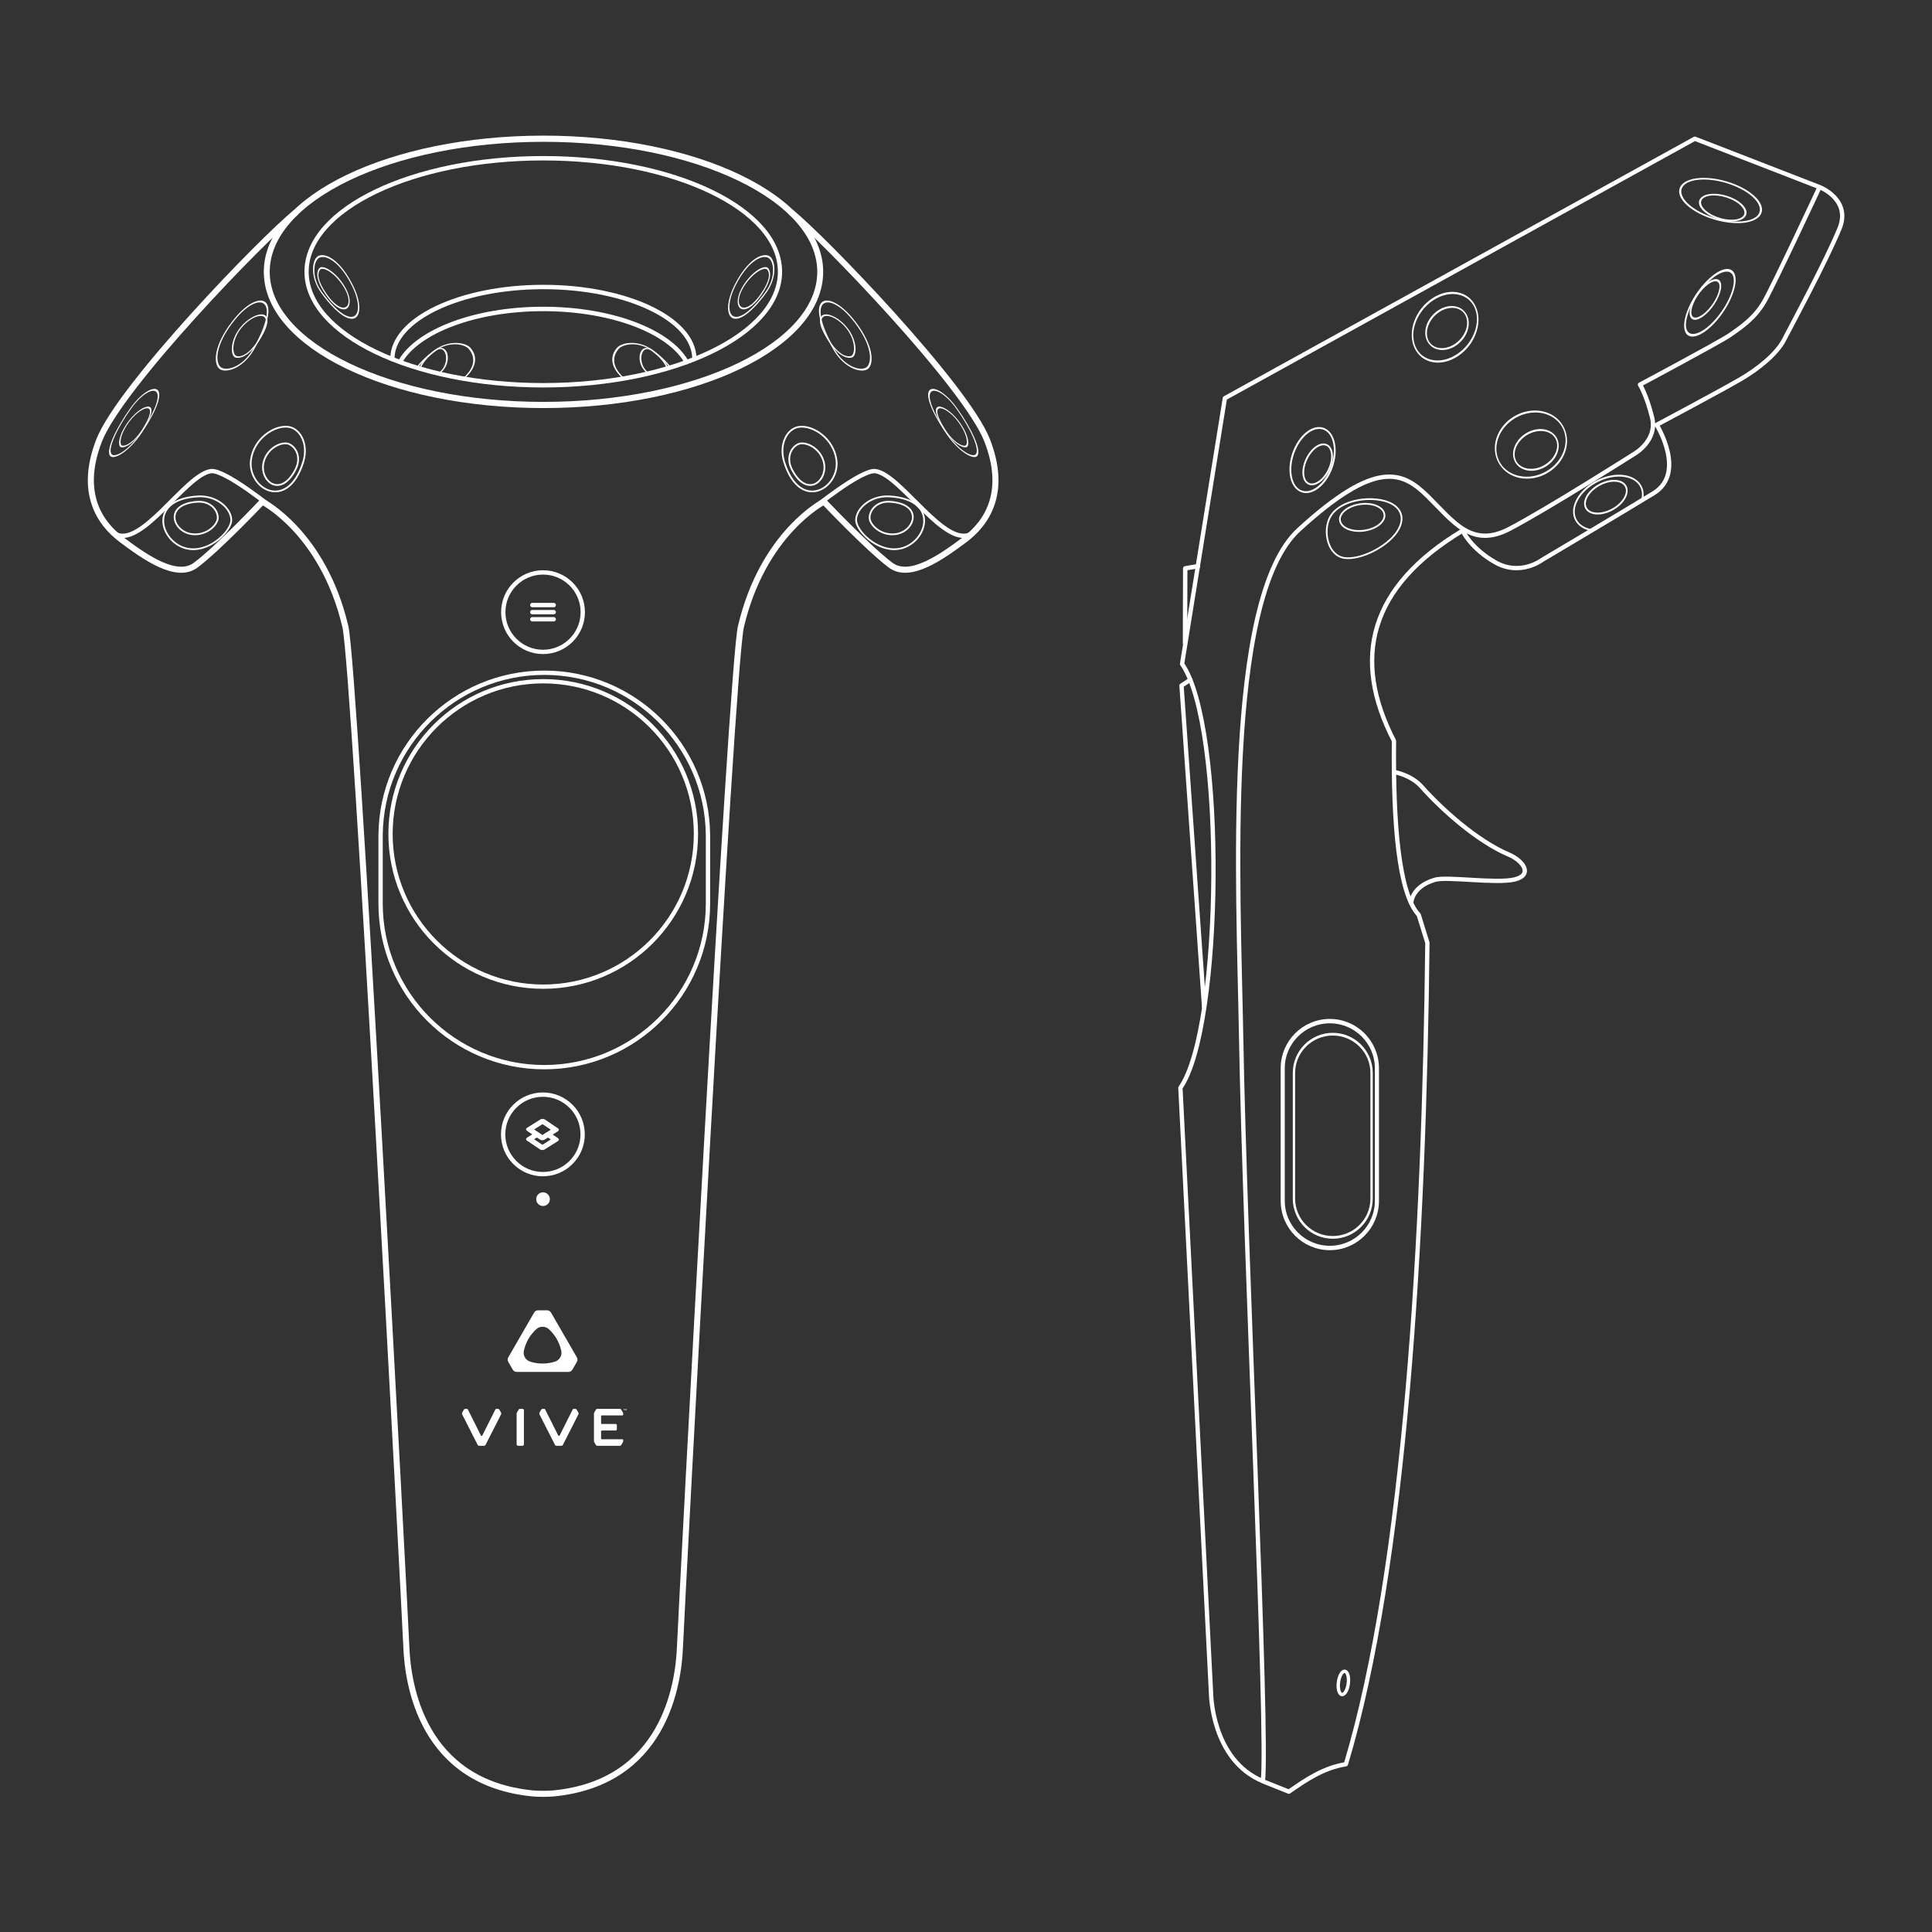 <?xml version="1.0" encoding="UTF-8" standalone="no"?>
<!DOCTYPE svg PUBLIC "-//W3C//DTD SVG 1.1//EN" "http://www.w3.org/Graphics/SVG/1.1/DTD/svg11.dtd">
<svg width="100%" height="100%" viewBox="0 0 800 800" version="1.1" xmlns="http://www.w3.org/2000/svg" xmlns:xlink="http://www.w3.org/1999/xlink" xml:space="preserve" xmlns:serif="http://www.serif.com/" style="fill-rule:evenodd;clip-rule:evenodd;stroke-linecap:round;stroke-linejoin:round;stroke-miterlimit:1.5;">
    <rect x="0" y="0" width="800" height="800" fill="#333333" stroke="none"/>
    <g id="WhiteOutline" transform="matrix(1.194,0,0,1.194,17.91,36.962)">
        <g id="FrontView" transform="matrix(0.45,0,0,0.45,-28.86,15.71)">
            <g>
                <g>
                    <path d="M183.354,278.85C197.668,278.022 208.852,287.893 209.058,296.956C209.238,304.928 193.497,321.397 176.947,319.409C155.001,316.773 142.661,281.201 183.354,278.85Z" style="fill:none;stroke:white;stroke-width:1.33px;"/>
                    <g transform="matrix(0.685,0,0,0.685,57.242,91.628)">
                        <path d="M183.262,279.391C197.565,278.396 206.229,288.068 206.434,297.131C206.615,305.102 194.028,317.775 177.478,315.788C155.532,313.152 145.155,282.042 183.262,279.391Z" style="fill:none;stroke:white;stroke-width:1.95px;"/>
                    </g>
                </g>
                <g transform="matrix(0.246,-0.969,-0.969,-0.246,490.179,500.827)">
                    <path d="M185.186,279.98C199.5,279.152 209.879,288.404 208.782,297.796C207.519,308.603 193.497,321.397 176.947,319.409C155.001,316.773 144.493,282.331 185.186,279.98Z" style="fill:none;stroke:white;stroke-width:1.33px;"/>
                    <g transform="matrix(0.678,-0.102,0.102,0.678,25.804,113.541)">
                        <path d="M183.262,279.391C197.565,278.396 206.229,288.068 206.434,297.131C206.615,305.102 194.028,317.775 177.478,315.788C155.532,313.152 145.155,282.042 183.262,279.391Z" style="fill:none;stroke:white;stroke-width:1.95px;"/>
                    </g>
                </g>
                <g transform="matrix(-0.731,0.938,-0.359,-0.28,375.632,134.387)">
                    <path d="M185.186,279.98C199.465,277.217 209.879,288.404 208.782,297.796C207.519,308.603 193.5,317.59 176.947,319.409C154.82,321.84 144.894,287.775 185.186,279.98Z" style="fill:none;stroke:white;stroke-width:1.48px;"/>
                    <g transform="matrix(0.629,-0.095,0.109,0.725,37.857,96.15)">
                        <path d="M183.262,279.391C197.565,278.396 206.229,288.068 206.434,297.131C206.615,305.102 194.028,317.775 177.478,315.788C155.532,313.152 145.155,282.042 183.262,279.391Z" style="fill:none;stroke:white;stroke-width:2.04px;"/>
                    </g>
                </g>
                <g transform="matrix(1,0,0,1,-9.503,10.821)">
                    <g transform="matrix(-0.731,0.938,-0.493,-0.384,508.498,88.405)">
                        <path d="M185.054,279.121C199.26,275.243 208.819,289.584 207.722,298.975C206.459,309.782 195.641,321.355 176.493,320.299C152.114,318.954 145.532,289.909 185.054,279.121Z" style="fill:none;stroke:white;stroke-width:1.4px;"/>
                    </g>
                    <g transform="matrix(-0.426,0.617,-0.467,-0.138,448.937,72.176)">
                        <path d="M183.262,279.391C201.505,277.829 208.796,285.659 209.001,294.721C209.182,302.693 194.028,317.775 177.478,315.788C155.532,313.152 145.048,282.663 183.262,279.391Z" style="fill:none;stroke:white;stroke-width:1.86px;"/>
                    </g>
                </g>
                <g transform="matrix(1,0,0,1,7.341,3.502)">
                    <g transform="matrix(-0.499,-0.94,0.475,-0.322,231.125,382.106)">
                        <path d="M185.054,279.121C199.26,275.243 208.819,289.584 207.722,298.975C206.459,309.782 195.641,321.355 176.493,320.299C152.114,318.954 145.532,289.909 185.054,279.121Z" style="fill:none;stroke:white;stroke-width:1.49px;"/>
                    </g>
                    <g transform="matrix(-0.347,-0.569,0.271,-0.374,262.316,329.419)">
                        <path d="M183.705,281.445C201.949,279.883 208.796,285.659 209.001,294.721C209.182,302.693 193.529,314.387 175.941,316.244C142.8,319.743 145.492,284.717 183.705,281.445Z" style="fill:none;stroke:white;stroke-width:1.99px;"/>
                    </g>
                </g>
                <g>
                    <g transform="matrix(0.926,-0.524,0.335,0.466,100.278,134.392)">
                        <path d="M168.379,286.47C172.479,283.124 177.875,280.328 184.742,278.454C198.949,274.576 207.325,289.688 207.722,298.975C208.4,314.853 202.335,326.307 190.878,330.343" style="fill:none;stroke:white;stroke-width:1.49px;"/>
                    </g>
                    <g transform="matrix(0.56,-0.362,0.382,0.26,149.466,165.65)">
                        <path d="M168.228,289.856C174.767,283.998 184.704,279.19 197.221,278.118C215.465,276.556 195.571,314.126 177.984,315.983" style="fill:none;stroke:white;stroke-width:1.99px;"/>
                    </g>
                </g>
                <g transform="matrix(-1,0,0,1,899.622,0)">
                    <path d="M183.354,278.85C197.668,278.022 208.852,287.893 209.058,296.956C209.238,304.928 193.497,321.397 176.947,319.409C155.001,316.773 142.661,281.201 183.354,278.85Z" style="fill:none;stroke:white;stroke-width:1.33px;"/>
                    <g transform="matrix(0.685,0,0,0.685,57.242,91.628)">
                        <path d="M183.262,279.391C197.565,278.396 206.229,288.068 206.434,297.131C206.615,305.102 194.028,317.775 177.478,315.788C155.532,313.152 145.155,282.042 183.262,279.391Z" style="fill:none;stroke:white;stroke-width:1.95px;"/>
                    </g>
                </g>
                <g transform="matrix(-0.246,-0.969,0.969,-0.246,409.443,500.827)">
                    <path d="M185.186,279.98C199.5,279.152 209.879,288.404 208.782,297.796C207.519,308.603 193.497,321.397 176.947,319.409C155.001,316.773 144.493,282.331 185.186,279.98Z" style="fill:none;stroke:white;stroke-width:1.33px;"/>
                    <g transform="matrix(0.678,-0.102,0.102,0.678,25.804,113.541)">
                        <path d="M183.262,279.391C197.565,278.396 206.229,288.068 206.434,297.131C206.615,305.102 194.028,317.775 177.478,315.788C155.532,313.152 145.155,282.042 183.262,279.391Z" style="fill:none;stroke:white;stroke-width:1.95px;"/>
                    </g>
                </g>
                <g transform="matrix(0.731,0.938,0.359,-0.28,523.991,134.387)">
                    <path d="M185.186,279.98C199.465,277.217 209.879,288.404 208.782,297.796C207.519,308.603 193.5,317.59 176.947,319.409C154.82,321.84 144.894,287.775 185.186,279.98Z" style="fill:none;stroke:white;stroke-width:1.48px;"/>
                    <g transform="matrix(0.629,-0.095,0.109,0.725,37.857,96.15)">
                        <path d="M183.262,279.391C197.565,278.396 206.229,288.068 206.434,297.131C206.615,305.102 194.028,317.775 177.478,315.788C155.532,313.152 145.155,282.042 183.262,279.391Z" style="fill:none;stroke:white;stroke-width:2.04px;"/>
                    </g>
                </g>
                <g transform="matrix(-1,0,0,1,909.126,10.821)">
                    <g transform="matrix(-0.731,0.938,-0.493,-0.384,508.498,88.405)">
                        <path d="M185.054,279.121C199.26,275.243 208.819,289.584 207.722,298.975C206.459,309.782 195.641,321.355 176.493,320.299C152.114,318.954 145.532,289.909 185.054,279.121Z" style="fill:none;stroke:white;stroke-width:1.4px;"/>
                    </g>
                    <g transform="matrix(-0.426,0.617,-0.467,-0.138,448.937,72.176)">
                        <path d="M183.262,279.391C201.505,277.829 208.796,285.659 209.001,294.721C209.182,302.693 194.028,317.775 177.478,315.788C155.532,313.152 145.048,282.663 183.262,279.391Z" style="fill:none;stroke:white;stroke-width:1.86px;"/>
                    </g>
                </g>
                <g transform="matrix(-1,0,0,1,892.281,3.502)">
                    <g transform="matrix(-0.499,-0.94,0.475,-0.322,231.125,382.106)">
                        <path d="M185.054,279.121C199.26,275.243 208.819,289.584 207.722,298.975C206.459,309.782 195.641,321.355 176.493,320.299C152.114,318.954 145.532,289.909 185.054,279.121Z" style="fill:none;stroke:white;stroke-width:1.49px;"/>
                    </g>
                    <g transform="matrix(-0.347,-0.569,0.271,-0.374,262.316,329.419)">
                        <path d="M183.705,281.445C201.949,279.883 208.796,285.659 209.001,294.721C209.182,302.693 193.529,314.387 175.941,316.244C142.8,319.743 145.492,284.717 183.705,281.445Z" style="fill:none;stroke:white;stroke-width:1.99px;"/>
                    </g>
                </g>
                <g transform="matrix(-1,0,0,1,899.622,0)">
                    <g transform="matrix(0.926,-0.524,0.335,0.466,100.278,134.392)">
                        <path d="M168.379,286.47C172.479,283.124 177.875,280.328 184.742,278.454C198.949,274.576 207.325,289.688 207.722,298.975C208.4,314.853 202.335,326.307 190.878,330.343" style="fill:none;stroke:white;stroke-width:1.49px;"/>
                    </g>
                    <g transform="matrix(0.56,-0.362,0.382,0.26,149.466,165.65)">
                        <path d="M168.228,289.856C174.767,283.998 184.704,279.19 197.221,278.118C215.465,276.556 195.571,314.126 177.984,315.983" style="fill:none;stroke:white;stroke-width:1.99px;"/>
                    </g>
                </g>
            </g>
            <g transform="matrix(0.834,0,0,0.868,77.755,10.559)">
                <ellipse cx="445.721" cy="109.641" rx="218.733" ry="100.784" style="fill:none;stroke:white;stroke-width:3.91px;"/>
            </g>
            <g transform="matrix(0.975,0,0,1.018,15.075,-5.813)">
                <ellipse cx="445.721" cy="109.641" rx="218.733" ry="100.784" style="fill:none;stroke:white;stroke-width:4.68px;"/>
            </g>
            <g transform="matrix(0.532,0,0,0.55,212.434,112.604)">
                <path d="M226.987,109.641C226.987,54.016 324.999,8.856 445.721,8.856C566.443,8.856 664.454,54.016 664.454,109.641" style="fill:none;stroke:white;stroke-width:6.16px;"/>
            </g>
            <g transform="matrix(0.523,0,0,0.55,216.372,129.521)">
                <path d="M235.076,82.414C260.883,39.998 345.471,8.856 445.721,8.856C546.66,8.856 631.722,40.429 656.89,83.291" style="fill:none;stroke:white;stroke-width:6.21px;"/>
            </g>
            <path d="M242.245,288.981C242.245,288.981 204.255,257.978 193.373,259.384C173.672,261.929 138.88,320.818 118.638,307.197" style="fill:none;stroke:white;stroke-width:3.33px;"/>
            <path d="M640.485,59.951C664.711,79.314 775.375,193.984 791.614,235.814C807.246,276.081 791.163,299.572 774.141,312.302C756.696,325.348 731.983,343.021 717.107,331.807C699.277,318.367 665.794,282.922 665.794,282.922C665.794,282.922 618.897,306.69 601.81,379.183C594.237,411.311 556.052,1135.68 554.808,1165.86C553.632,1194.38 542.812,1270.21 457.174,1278.45C451.989,1278.8 446.802,1278.87 441.601,1278.45C355.963,1270.21 345.143,1194.38 343.967,1165.86C342.723,1135.68 304.538,411.311 296.965,379.183C279.878,306.69 232.981,282.922 232.981,282.922C232.981,282.922 199.498,318.367 181.668,331.807C166.792,343.021 142.079,325.348 124.634,312.302C107.612,299.572 91.529,276.081 107.161,235.814C123.4,193.984 234.193,79.705 258.419,60.342" style="fill:none;stroke:white;stroke-width:4.66px;"/>
            <g id="ViveLogo" transform="matrix(0.219,0,0,0.219,382.219,902.829)">
                <path d="M425.366,180.438L334.346,22.876C331.487,17.931 326.207,14.876 320.491,14.876L288.839,14.876C283.126,14.876 277.841,17.931 274.978,22.876L183.986,180.446C181.127,185.395 181.127,191.493 183.986,196.446L199.789,223.829C202.646,228.782 207.934,231.829 213.65,231.829L395.683,231.829C401.398,231.829 406.683,228.786 409.542,223.829L425.362,196.446C428.229,191.493 428.229,185.395 425.366,180.438M348.073,195.657C334.374,199.981 319.792,202.313 304.657,202.313C289.548,202.313 274.966,199.985 261.276,195.665C245.239,190.618 235.344,174.36 238.796,157.915C245.073,127.985 260.624,101.47 282.321,81.517C294.977,69.884 314.342,69.876 326.997,81.509C348.694,101.462 364.261,127.97 370.542,157.9C373.987,174.344 364.104,190.594 348.073,195.657" style="fill:white;fill-rule:nonzero;"/>
                <path d="M430.901,380.821L375.948,488.903C375.073,490.633 373.288,491.735 371.307,491.735L353.19,491.735C351.245,491.735 349.456,490.633 348.545,488.903L293.629,380.821C292.695,379.009 292.779,376.86 293.768,375.106L299.633,364.961C300.776,362.988 302.877,361.773 305.154,361.773L310.476,361.773C311.851,361.773 313.148,362.539 313.749,363.804L359.923,455.648C360.892,457.578 363.638,457.578 364.603,455.648L410.751,363.804C411.353,362.538 412.649,361.773 414.056,361.773L419.345,361.773C421.622,361.773 423.728,362.988 424.865,364.961L430.748,375.133C431.768,376.875 431.823,379.024 430.901,380.821" style="fill:white;fill-rule:nonzero;"/>
                <path d="M158.795,380.821L103.846,488.903C102.967,490.633 101.184,491.735 99.201,491.735L81.088,491.735C79.137,491.735 77.35,490.633 76.438,488.903L21.526,380.821C20.588,379.009 20.672,376.868 21.661,375.106L27.544,364.946C28.673,362.977 30.765,361.774 33.03,361.774L38.376,361.774C39.745,361.774 41.042,362.54 41.644,363.805L87.816,455.649C88.781,457.579 91.533,457.579 92.504,455.649L138.649,363.805C139.251,362.539 140.547,361.774 141.944,361.774L147.262,361.774C149.528,361.774 151.623,362.977 152.754,364.946L158.649,375.134C159.655,376.875 159.713,379.024 158.795,380.821" style="fill:white;fill-rule:nonzero;"/>
                <path d="M237.483,363.313C236.534,362.368 235.217,361.774 233.76,361.774L225.537,361.774C223.264,361.774 221.168,362.985 220.037,364.954L214.176,375.118C213.66,376.036 213.383,377.063 213.383,378.11L213.383,486.473C213.383,489.379 215.738,491.735 218.651,491.735L233.815,491.735C236.694,491.735 239.036,489.399 239.036,486.516L239.036,367.055C239.036,365.594 238.444,364.274 237.483,363.313" style="fill:white;fill-rule:nonzero;"/>
                <path d="M492.167,364.946C493.3,362.981 495.394,361.774 497.667,361.774L576.343,361.774C578.566,361.774 580.62,362.962 581.738,364.879L587.277,374.406C588.058,375.769 588.48,377.32 588.48,378.898L588.48,381.265C588.48,383.214 586.882,384.835 584.902,384.835L513.183,384.835C511.738,384.835 510.558,386.015 510.558,387.464L510.558,412.339C510.558,413.784 511.722,414.96 513.167,414.96L561.784,414.96C564.143,414.995 566.065,416.913 566.065,419.28L566.065,433.569C566.065,435.944 564.124,437.897 561.745,437.897L513.167,437.897C511.722,437.897 510.558,439.061 510.558,440.506L510.558,466.053C510.558,467.506 511.722,468.674 513.167,468.674L584.901,468.674C586.881,468.674 588.479,470.256 588.479,472.217L588.479,474.6C588.479,476.186 588.065,477.733 587.276,479.108L581.737,488.655C580.628,490.577 578.565,491.764 576.342,491.764L497.666,491.764C495.393,491.764 493.299,490.553 492.166,488.588L486.693,479.143C485.892,477.764 485.478,476.209 485.478,474.623L485.486,378.881C485.486,377.303 485.904,375.756 486.693,374.389L492.167,364.946Z" style="fill:white;fill-rule:nonzero;"/>
                <path d="M589.018,361.774L593.69,361.774L593.69,362.508L591.815,362.508L591.815,367.145L590.94,367.145L590.94,362.508L589.018,362.508L589.018,361.774ZM594.448,361.774L595.655,361.774L597.471,365.985L597.518,365.985L599.338,361.774L600.541,361.774L600.541,367.145L599.666,367.145L599.705,362.977L599.666,362.977L597.854,367.145L597.116,367.145L595.331,362.977L595.276,362.977L595.331,367.145L594.448,367.145L594.448,361.774Z" style="fill:white;fill-rule:nonzero;"/>
            </g>
            <g transform="matrix(-1,0,0,1,898.775,0)">
                <path d="M242.245,288.981C242.245,288.981 204.255,257.978 193.373,259.384C173.672,261.929 138.88,320.818 118.638,307.197" style="fill:none;stroke:white;stroke-width:3.33px;"/>
            </g>
            <g>
                <g id="MenuButton">
                    <g transform="matrix(1,0,0,1,-2.73,1.306)">
                        <circle cx="452.014" cy="366.762" r="30.634" style="fill:none;stroke:white;stroke-width:3.33px;"/>
                    </g>
                    <g transform="matrix(1,0,0,1,-0.334,-0.722)">
                        <path d="M441.357,363.326L457.878,363.326" style="fill:none;stroke:white;stroke-width:3.33px;"/>
                        <g transform="matrix(1,0,0,1,0,5.464)">
                            <path d="M441.357,363.326L457.878,363.326" style="fill:none;stroke:white;stroke-width:3.33px;"/>
                        </g>
                        <g transform="matrix(1,0,0,1,0,10.928)">
                            <path d="M441.357,363.326L457.878,363.326" style="fill:none;stroke:white;stroke-width:3.33px;"/>
                        </g>
                    </g>
                </g>
                <g id="SystemButton">
                    <g transform="matrix(1,0,0,1,-2.826,403.764)">
                        <circle cx="452.014" cy="366.762" r="30.634" style="fill:none;stroke:white;stroke-width:3.33px;"/>
                    </g>
                    <g id="StatusLight" transform="matrix(0.172,0,0,0.172,371.543,757.371)">
                        <circle cx="452.014" cy="366.762" r="30.634" style="fill:white;"/>
                    </g>
                    <g>
                        <g transform="matrix(0.836,0.561,-0.852,0.536,727.238,104.571)">
                            <rect x="442.193" y="760.516" width="11.919" height="11.919" style="fill:none;stroke:white;stroke-width:4.3px;"/>
                        </g>
                        <g transform="matrix(0.836,0.561,-0.852,0.536,727.238,112.128)">
                            <path d="M442.193,765.798L442.193,772.435L454.112,772.435L454.112,760.516L447.224,760.516" style="fill:none;stroke:white;stroke-width:4.3px;"/>
                        </g>
                    </g>
                </g>
                <g transform="matrix(0.963,0,0,0.963,-282.332,10.852)">
                    <path d="M629.742,549.318C630.342,477.526 688.809,419.427 760.738,419.427C832.666,419.427 891.133,477.526 891.733,549.318L891.738,549.318L891.738,602.759C891.742,603.193 891.744,603.628 891.744,604.063C891.744,676.367 833.042,735.069 760.738,735.069C688.433,735.069 629.731,676.367 629.731,604.063C629.731,603.628 629.733,603.193 629.738,602.759L629.738,549.318L629.742,549.318Z" style="fill:none;stroke:white;stroke-width:3.46px;"/>
                </g>
                <g id="Trackpad" transform="matrix(1.036,0,0,1.036,-24.435,-26.905)">
                    <circle cx="457.421" cy="546.237" r="113.599" style="fill:none;stroke:white;stroke-width:3.18px;"/>
                </g>
            </g>
        </g>
        <g id="SideView" transform="matrix(0.449,0,0,0.449,-81.299,16.366)">
            <g>
                <g>
                    <path d="M1186.06,325.568C1198.23,327.277 1218.46,317.339 1226.54,305.576C1234.62,293.814 1229.01,283.515 1214.03,280.835C1199.06,278.156 1181.06,282.957 1175.07,293.84C1169.09,304.723 1173.17,323.76 1186.06,325.568Z" style="fill:none;stroke:white;stroke-width:1.33px;"/>
                    <g transform="matrix(1.05,-0.145,0.155,1.08,-106.893,150.011)">
                        <ellipse cx="1200.95" cy="294.78" rx="16.349" ry="9.47" style="fill:none;stroke:white;stroke-width:1.24px;"/>
                    </g>
                </g>
                <g>
                    <g transform="matrix(0.452,-0.899,0.875,0.5,364.644,1185.54)">
                        <ellipse cx="1200.95" cy="294.78" rx="16.349" ry="9.47" style="fill:none;stroke:white;stroke-width:1.36px;"/>
                    </g>
                    <g transform="matrix(0.614,-1.435,1.467,0.838,-8.359,1726.29)">
                        <ellipse cx="1200.95" cy="294.78" rx="16.349" ry="9.47" style="fill:none;stroke:white;stroke-width:0.87px;"/>
                    </g>
                </g>
                <g transform="matrix(1,0,0,1,-11.686,-11.822)">
                    <g transform="matrix(1.038,0.377,-0.479,0.834,384.568,-631.843)">
                        <ellipse cx="1200.95" cy="294.78" rx="16.349" ry="9.47" style="fill:none;stroke:white;stroke-width:1.41px;"/>
                    </g>
                    <g transform="matrix(1.851,0.644,-0.798,1.389,-499.425,-1121.56)">
                        <ellipse cx="1200.95" cy="294.78" rx="16.349" ry="9.47" style="fill:none;stroke:white;stroke-width:0.82px;"/>
                    </g>
                </g>
                <g transform="matrix(1,0,0,1,-8.136,15.579)">
                    <g transform="matrix(0.979,-0.502,0.613,1.371,-14.333,425.264)">
                        <ellipse cx="1200.95" cy="294.78" rx="16.349" ry="9.47" style="fill:none;stroke:white;stroke-width:1.04px;"/>
                    </g>
                    <g transform="matrix(1.553,-0.744,1.062,2.374,-839.847,416.121)">
                        <ellipse cx="1200.95" cy="294.78" rx="16.349" ry="9.47" style="fill:none;stroke:white;stroke-width:0.61px;"/>
                    </g>
                </g>
                <g transform="matrix(1,0,0,1,16.79,3.371)">
                    <g transform="matrix(0.833,-0.719,0.919,1.188,-22.774,657.872)">
                        <ellipse cx="1200.95" cy="294.78" rx="16.349" ry="9.47" style="fill:none;stroke:white;stroke-width:1.04px;"/>
                    </g>
                    <g transform="matrix(1.423,-0.945,1.016,2.273,-761.4,608.847)">
                        <ellipse cx="1200.95" cy="294.78" rx="16.349" ry="9.47" style="fill:none;stroke:white;stroke-width:0.68px;"/>
                    </g>
                </g>
                <g transform="matrix(1,0,0,1,-16.455,-2.077)">
                    <g transform="matrix(0.648,-0.835,0.483,0.625,560.762,946.516)">
                        <ellipse cx="1200.95" cy="294.78" rx="16.349" ry="9.47" style="fill:none;stroke:white;stroke-width:1.64px;"/>
                    </g>
                    <g transform="matrix(1.124,-1.335,0.585,1.309,-37.52,1347.94)">
                        <ellipse cx="1200.95" cy="294.78" rx="16.349" ry="9.47" style="fill:none;stroke:white;stroke-width:1.1px;"/>
                    </g>
                </g>
                <g>
                    <g transform="matrix(0.951,-0.488,0.464,1.037,109.125,558.984)">
                        <ellipse cx="1200.95" cy="294.78" rx="16.349" ry="9.47" style="fill:none;stroke:white;stroke-width:1.24px;"/>
                    </g>
                    <g transform="matrix(1.557,-0.746,0.82,1.834,-721.676,638.494)">
                        <path d="M1189.32,301.435C1186.4,299.724 1184.6,297.373 1184.6,294.78C1184.6,289.554 1191.93,285.31 1200.95,285.31C1209.97,285.31 1217.3,289.554 1217.3,294.78C1217.3,296.288 1216.69,297.714 1215.61,298.979" style="fill:none;stroke:white;stroke-width:0.72px;"/>
                    </g>
                </g>
            </g>
            <path d="M1123.03,1270.43L1143.17,1278.46C1156.51,1269.15 1169.95,1260.03 1187.2,1257.25C1233.16,1104.14 1247.73,848.343 1250.15,622.815L1243.45,601.205C1227.96,584.671 1223.69,530.741 1224.33,466.816C1191.46,403.268 1205.23,347.757 1277.36,304.464C1277.36,304.464 1283.51,318.203 1302.77,329.04C1322.03,339.877 1338.77,327.075 1338.77,327.075C1338.77,327.075 1401.53,289.863 1424.9,275.551C1450.4,259.934 1427.28,222.727 1427.28,222.727C1427.28,222.727 1478.2,195.571 1491.91,187.557C1505.63,179.543 1519.89,168.117 1525.54,157.218C1531.73,145.288 1557.91,96.753 1568.44,71.228C1577.72,48.731 1553.27,39.206 1553.27,39.206L1456.71,1.744L1093.74,202.158L1060.68,407.445C1094.27,455.53 1092.14,688.304 1059.38,734.783L1083.04,1202.49C1083.04,1202.49 1083.43,1253.89 1123.06,1270.36C1127.46,1235.72 1109.15,859.985 1106.28,694.986C1104.3,581.49 1092.52,357.095 1150.86,303.74C1210.94,248.801 1231.02,258.855 1250.47,277.985C1270.2,297.386 1284.17,318.368 1313.34,303.204C1342.5,288.04 1410.39,244.897 1410.39,244.897C1410.39,244.897 1428.08,234.653 1423.71,217.084C1419.36,199.516 1414.35,191.679 1414.35,191.679C1414.35,191.679 1476.02,158.782 1483.67,153.504C1493.46,146.755 1503.06,140.017 1510.16,127.916C1517.25,115.814 1553.01,39.154 1553.01,39.154" style="fill:none;stroke:white;stroke-width:3.33px;"/>
            <g transform="matrix(3.865,0.488,-0.488,3.865,-1912.62,-363.085)">
                <ellipse cx="839.025" cy="297.05" rx="0.985" ry="2.323" style="fill:none;stroke:white;stroke-width:0.67px;"/>
            </g>
            <path d="M1067.08,419.636L1060.24,424.131L1077.7,672.59" style="fill:none;stroke:white;stroke-width:3.33px;"/>
            <g transform="matrix(4.249,0,0,4.249,-2373.11,-73.772)">
                <path d="M811.027,95.475L808.712,95.87L808.671,109.483" style="fill:none;stroke:white;stroke-width:0.8px;"/>
            </g>
            <path id="Trigger" d="M1224.51,490.912C1224.51,490.912 1237.46,492.984 1245.66,502.24C1261.04,519.605 1288.56,544.274 1312.87,554.593C1324.7,559.613 1331.73,570.577 1317.33,573.924C1302.92,577.271 1265.19,571.392 1255.99,574.122C1237.68,579.559 1237.68,591.972 1237.68,591.972" style="fill:none;stroke:white;stroke-width:3.33px;"/>
            <g id="GripButton">
                <g transform="matrix(0.979,0,0,1.046,25.799,-34.026)">
                    <path d="M1210.79,720.56C1210.79,701.369 1194.14,685.788 1173.64,685.788C1153.13,685.788 1136.48,701.369 1136.48,720.56L1136.48,818.525C1136.48,837.716 1153.13,853.296 1173.64,853.296C1194.14,853.296 1210.79,837.716 1210.79,818.525L1210.79,720.56Z" style="fill:none;stroke:white;stroke-width:3.24px;"/>
                </g>
                <g transform="matrix(0.807,0,0,0.937,229.938,50.804)">
                    <path d="M1210.79,717.788C1210.79,700.127 1194.14,685.788 1173.64,685.788C1153.13,685.788 1136.48,700.127 1136.48,717.788L1136.48,821.296C1136.48,838.957 1153.13,853.296 1173.64,853.296C1194.14,853.296 1210.79,838.957 1210.79,821.296L1210.79,717.788Z" style="fill:none;stroke:white;stroke-width:2.25px;"/>
                </g>
            </g>
        </g>
    </g>
</svg>
